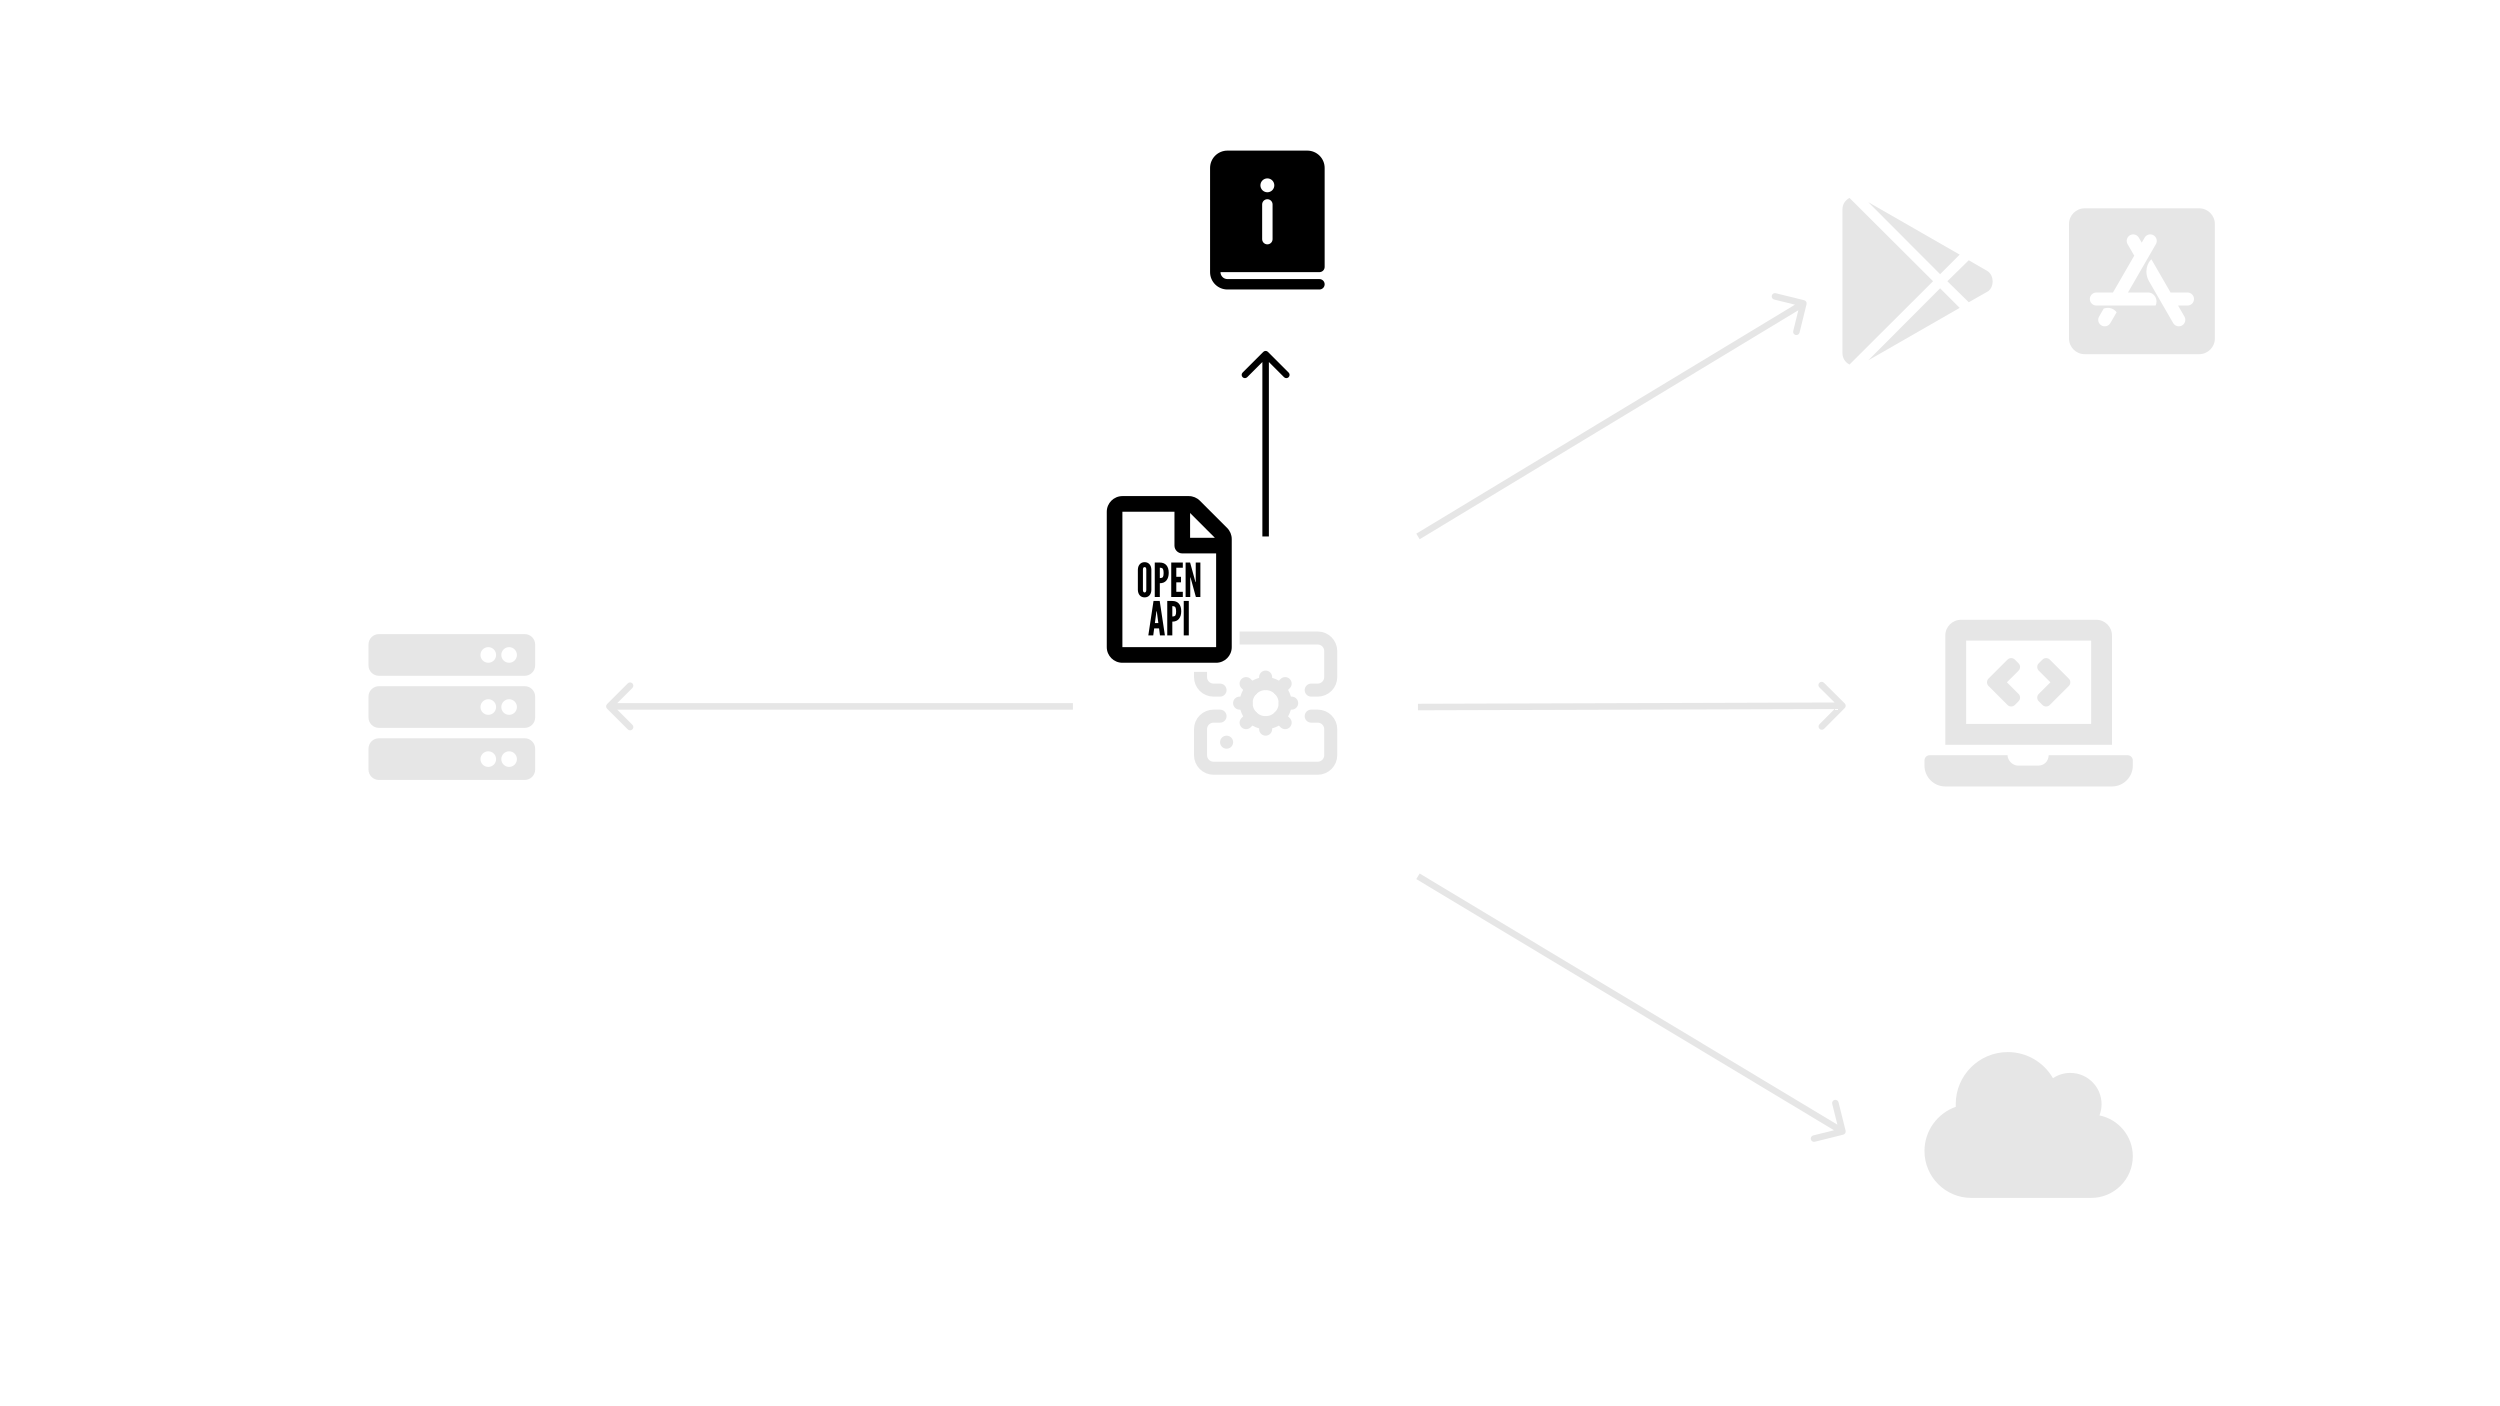 <svg width="1920" height="1080" viewBox="0 0 1920 1080" fill="none" xmlns="http://www.w3.org/2000/svg">
  <rect width="1920" height="1080" fill="white" />
  <path
    d="M973.768 270.232C972.791 269.256 971.209 269.256 970.232 270.232L954.322 286.142C953.346 287.118 953.346 288.701 954.322 289.678C955.299 290.654 956.882 290.654 957.858 289.678L972 275.536L986.142 289.678C987.118 290.654 988.701 290.654 989.678 289.678C990.654 288.701 990.654 287.118 989.678 286.142L973.768 270.232ZM974.5 412L974.5 272L969.5 272L969.5 412L974.5 412Z"
    fill="black" />
  <g opacity="0.1">
    <path
      d="M937 530H932C929.348 530 926.804 528.946 924.929 527.071C923.054 525.196 922 522.652 922 520V500C922 497.348 923.054 494.804 924.929 492.929C926.804 491.054 929.348 490 932 490H1012C1014.65 490 1017.2 491.054 1019.07 492.929C1020.95 494.804 1022 497.348 1022 500V520C1022 522.652 1020.95 525.196 1019.07 527.071C1017.2 528.946 1014.65 530 1012 530H1007M937 550H932C929.348 550 926.804 551.054 924.929 552.929C923.054 554.804 922 557.348 922 560V580C922 582.652 923.054 585.196 924.929 587.071C926.804 588.946 929.348 590 932 590H1012C1014.65 590 1017.2 588.946 1019.07 587.071C1020.95 585.196 1022 582.652 1022 580V560C1022 557.348 1020.95 554.804 1019.07 552.929C1017.2 551.054 1014.65 550 1012 550H1007M942 510H942.05M942 570H942.05"
      stroke="black" stroke-width="10" stroke-linecap="round" stroke-linejoin="round" />
    <path
      d="M972 555C980.284 555 987 548.285 987 540C987 531.716 980.284 525 972 525C963.715 525 957 531.716 957 540C957 548.285 963.715 555 972 555Z"
      stroke="black" stroke-width="10" stroke-linecap="round" stroke-linejoin="round" />
    <path
      d="M972 520V525M972 555V560M992 540H987M957 540H952M987 525L982.6 529.4M961.4 550.6L957 555M987 555L982.6 550.6M961.4 529.4L957 525"
      stroke="black" stroke-width="10" stroke-linecap="round" stroke-linejoin="round" />
  </g>
  <rect x="837" y="382" width="115" height="134" fill="white" />
  <path
    d="M942.457 405.495L921.486 384.524C919.236 382.275 916.187 381 913.013 381H861.998C855.374 381.025 850 386.399 850 393.023V497.002C850 503.626 855.374 509 861.998 509H933.984C940.607 509 945.981 503.626 945.981 497.002V413.994C945.981 410.819 944.707 407.745 942.457 405.495ZM933.009 413.019H913.988V393.997L933.009 413.019ZM861.998 497.002V393.023H901.99V419.018C901.99 422.342 904.664 425.016 907.989 425.016H933.984V497.002H861.998Z"
    fill="black" />
  <path
    d="M879.06 458.788C880.596 458.788 881.832 458.278 882.768 457.258C883.704 456.226 884.196 454.828 884.244 453.064V437.476C884.196 435.724 883.704 434.332 882.768 433.3C881.832 432.268 880.596 431.752 879.06 431.752C877.536 431.752 876.306 432.268 875.37 433.3C874.434 434.32 873.936 435.712 873.875 437.476V453.064C873.948 454.84 874.446 456.238 875.37 457.258C876.294 458.278 877.524 458.788 879.06 458.788ZM879.06 455.008C878.652 455.008 878.334 454.834 878.106 454.486C877.878 454.138 877.764 453.664 877.764 453.064V437.476C877.764 436.18 878.196 435.532 879.06 435.532C879.924 435.532 880.356 436.18 880.356 437.476V453.064C880.356 453.664 880.242 454.138 880.014 454.486C879.786 454.834 879.468 455.008 879.06 455.008ZM886.854 458.5H890.742V447.916C892.974 447.916 894.672 447.196 895.836 445.756C897 444.304 897.582 442.372 897.582 439.96C897.582 437.416 896.988 435.46 895.8 434.092C894.624 432.724 892.938 432.04 890.742 432.04H886.854V458.5ZM890.742 443.956V436C892.026 436 892.83 436.336 893.154 437.008C893.49 437.68 893.658 438.712 893.658 440.104C893.658 441.496 893.49 442.486 893.154 443.074C892.818 443.662 892.014 443.956 890.742 443.956ZM899.51 458.5H908.402V454.504H903.398V447.232H906.998V442.984H903.398V436.036H908.402V432.04H899.51V458.5ZM910.549 458.5H914.113V443.488H914.329L914.653 444.712L918.433 458.5H921.889V432.04H918.325V447.052H918.109L917.785 445.828L914.005 432.04H910.549V458.5Z"
    fill="black" />
  <path
    d="M881.907 488H885.687L886.407 482.6H890.151L890.871 488H894.651L890.655 461.54H885.903L881.907 488ZM886.947 478.496L888.063 470.144L888.171 469.46H888.387L888.495 470.144L889.611 478.496H886.947ZM896.452 488H900.34V477.416C902.572 477.416 904.27 476.696 905.434 475.256C906.598 473.804 907.18 471.872 907.18 469.46C907.18 466.916 906.586 464.96 905.398 463.592C904.222 462.224 902.536 461.54 900.34 461.54H896.452V488ZM900.34 473.456V465.5C901.624 465.5 902.428 465.836 902.752 466.508C903.088 467.18 903.256 468.212 903.256 469.604C903.256 470.996 903.088 471.986 902.752 472.574C902.416 473.162 901.612 473.456 900.34 473.456ZM909.108 488H912.996V461.54H909.108V488Z"
    fill="black" />
  <g opacity="0.1">
    <path
      d="M403 519H291C286.582 519 283 515.418 283 511V495C283 490.582 286.582 487 291 487H403C407.418 487 411 490.582 411 495V511C411 515.418 407.418 519 403 519ZM391 497C387.686 497 385 499.686 385 503C385 506.314 387.686 509 391 509C394.314 509 397 506.314 397 503C397 499.686 394.314 497 391 497ZM375 497C371.686 497 369 499.686 369 503C369 506.314 371.686 509 375 509C378.314 509 381 506.314 381 503C381 499.686 378.314 497 375 497ZM403 559H291C286.582 559 283 555.418 283 551V535C283 530.582 286.582 527 291 527H403C407.418 527 411 530.582 411 535V551C411 555.418 407.418 559 403 559ZM391 537C387.686 537 385 539.686 385 543C385 546.314 387.686 549 391 549C394.314 549 397 546.314 397 543C397 539.686 394.314 537 391 537ZM375 537C371.686 537 369 539.686 369 543C369 546.314 371.686 549 375 549C378.314 549 381 546.314 381 543C381 539.686 378.314 537 375 537ZM403 599H291C286.582 599 283 595.418 283 591V575C283 570.582 286.582 567 291 567H403C407.418 567 411 570.582 411 575V591C411 595.418 407.418 599 403 599ZM391 577C387.686 577 385 579.686 385 583C385 586.314 387.686 589 391 589C394.314 589 397 586.314 397 583C397 579.686 394.314 577 391 577ZM375 577C371.686 577 369 579.686 369 583C369 586.314 371.686 589 375 589C378.314 589 381 586.314 381 583C381 579.686 378.314 577 375 577Z"
      fill="black" />
    <path
      d="M466.232 540.732C465.255 541.709 465.255 543.291 466.232 544.268L482.141 560.178C483.118 561.154 484.701 561.154 485.677 560.178C486.653 559.201 486.653 557.618 485.677 556.642L471.535 542.5L485.677 528.358C486.653 527.382 486.653 525.799 485.677 524.822C484.701 523.846 483.118 523.846 482.141 524.822L466.232 540.732ZM824.001 540L467.999 540L467.999 545L824.001 545L824.001 540Z"
      fill="black" />
  </g>
  <path
    d="M929.333 129C929.333 125.464 930.738 122.072 933.238 119.572C935.739 117.072 939.13 115.667 942.667 115.667H1004C1005.75 115.667 1007.48 116.012 1009.1 116.682C1010.72 117.352 1012.19 118.334 1013.43 119.572C1014.67 120.81 1015.65 122.28 1016.32 123.898C1016.99 125.515 1017.33 127.249 1017.33 129V205C1017.33 206.061 1016.91 207.078 1016.16 207.829C1015.41 208.579 1014.39 209 1013.33 209H937.333C937.333 210.415 937.895 211.771 938.895 212.771C939.896 213.772 941.252 214.333 942.667 214.333H1013.33C1014.39 214.333 1015.41 214.755 1016.16 215.505C1016.91 216.255 1017.33 217.273 1017.33 218.333C1017.33 219.394 1016.91 220.412 1016.16 221.162C1015.41 221.912 1014.39 222.333 1013.33 222.333H942.667C939.13 222.333 935.739 220.929 933.238 218.428C930.738 215.928 929.333 212.536 929.333 209V129ZM973.333 147.667C974.748 147.667 976.104 147.105 977.104 146.105C978.105 145.104 978.667 143.748 978.667 142.333C978.667 140.919 978.105 139.562 977.104 138.562C976.104 137.562 974.748 137 973.333 137C971.919 137 970.562 137.562 969.562 138.562C968.562 139.562 968 140.919 968 142.333C968 143.748 968.562 145.104 969.562 146.105C970.562 147.105 971.919 147.667 973.333 147.667ZM969.333 157V183.667C969.333 184.728 969.755 185.745 970.505 186.495C971.255 187.245 972.272 187.667 973.333 187.667C974.394 187.667 975.412 187.245 976.162 186.495C976.912 185.745 977.333 184.728 977.333 183.667V157C977.333 155.939 976.912 154.922 976.162 154.172C975.412 153.422 974.394 153 973.333 153C972.272 153 971.255 153.422 970.505 154.172C969.755 154.922 969.333 155.939 969.333 157Z"
    fill="black" />
  <g opacity="0.1">
    <path
      d="M1689 160H1601C1594.38 160 1589 165.375 1589 172V260C1589 266.625 1594.38 272 1601 272H1689C1695.62 272 1701 266.625 1701 260V172C1701 165.375 1695.62 160 1689 160ZM1620.75 248.125C1619.38 250.525 1616.3 251.325 1613.92 249.95C1611.52 248.575 1610.73 245.5 1612.1 243.125L1615.67 236.95C1619.7 235.725 1623 236.675 1625.58 239.8L1620.75 248.125ZM1655.47 234.65H1610C1607.25 234.65 1605 232.4 1605 229.65C1605 226.9 1607.25 224.65 1610 224.65H1622.75L1639.1 196.35L1633.97 187.5C1632.6 185.1 1633.42 182.05 1635.8 180.675C1638.2 179.3 1641.25 180.125 1642.62 182.5L1644.85 186.35L1647.08 182.5C1648.45 180.1 1651.53 179.3 1653.9 180.675C1656.3 182.05 1657.1 185.125 1655.72 187.5L1634.28 224.65H1649.8C1654.85 224.65 1657.67 230.575 1655.47 234.65ZM1680 234.65H1672.75L1677.65 243.125C1679.03 245.525 1678.2 248.575 1675.82 249.95C1673.42 251.325 1670.38 250.5 1669 248.125C1660.78 233.9 1654.62 223.2 1650.5 216.1C1646.33 208.85 1649.3 201.6 1652.28 199.15C1655.55 204.825 1660.45 213.325 1667 224.65H1680C1682.75 224.65 1685 226.9 1685 229.65C1685 232.425 1682.75 234.65 1680 234.65Z"
      fill="black" />
    <path
      d="M1541.76 541.412C1543.32 542.975 1545.85 542.975 1547.42 541.412L1550.24 538.585C1551.81 537.022 1551.81 534.49 1550.24 532.928L1541.31 524L1550.24 515.07C1551.8 513.507 1551.8 510.975 1550.24 509.412L1547.41 506.585C1545.85 505.022 1543.32 505.022 1541.76 506.585L1527.17 521.17C1525.61 522.732 1525.61 525.265 1527.17 526.827L1541.76 541.412ZM1565.76 538.588L1568.59 541.415C1570.15 542.978 1572.68 542.978 1574.25 541.415L1588.83 526.83C1590.39 525.268 1590.39 522.735 1588.83 521.173L1574.25 506.587C1572.68 505.025 1570.15 505.025 1568.59 506.587L1565.76 509.415C1564.2 510.978 1564.2 513.51 1565.76 515.072L1574.69 524L1565.76 532.93C1564.2 534.493 1564.2 537.025 1565.76 538.588ZM1634 580H1573.39C1573.2 584.952 1569.71 588 1565.2 588H1550C1545.33 588 1541.74 583.632 1541.81 580H1482C1479.8 580 1478 581.8 1478 584V588C1478 596.8 1485.2 604 1494 604H1622C1630.8 604 1638 596.8 1638 588V584C1638 581.8 1636.2 580 1634 580ZM1622 488C1622 481.4 1616.6 476 1610 476H1506C1499.4 476 1494 481.4 1494 488V572H1622V488ZM1606 556H1510V492H1606V556Z"
      fill="black" />
    <path
      d="M1612.4 856.65C1613.42 853.975 1614 851.05 1614 848C1614 834.75 1603.25 824 1590 824C1585.07 824 1580.48 825.5 1576.68 828.05C1569.75 816.05 1556.82 808 1542 808C1519.9 808 1502 825.9 1502 848C1502 848.675 1502.02 849.35 1502.05 850.025C1488.05 854.95 1478 868.3 1478 884C1478 903.875 1494.12 920 1514 920H1606C1623.68 920 1638 905.675 1638 888C1638 872.525 1627 859.6 1612.4 856.65Z"
      fill="black" />
    <path
      d="M1490 210.575L1434.82 155.25L1505.02 195.55L1490 210.575ZM1420.42 152C1417.17 153.7 1415 156.8 1415 160.825V271.15C1415 275.175 1417.17 278.275 1420.42 279.975L1484.57 215.975L1420.42 152ZM1526.72 208.4L1512 199.875L1495.57 216L1512 232.125L1527.02 223.6C1531.52 220.025 1531.53 211.975 1526.72 208.4ZM1434.82 276.75L1505.02 236.45L1490 221.425L1434.82 276.75Z"
      fill="black" />
    <path
      d="M1387.43 233.598C1387.76 232.257 1386.94 230.903 1385.6 230.573L1363.75 225.191C1362.41 224.861 1361.06 225.68 1360.73 227.021C1360.4 228.361 1361.21 229.716 1362.56 230.046L1381.97 234.83L1377.19 254.249C1376.86 255.59 1377.68 256.944 1379.02 257.274C1380.36 257.605 1381.72 256.786 1382.05 255.445L1387.43 233.598ZM1090.29 414.139L1386.29 235.139L1383.71 230.861L1087.71 409.861L1090.29 414.139Z"
      fill="black" />
    <path
      d="M1416.77 543.762C1417.75 542.783 1417.74 541.2 1416.76 540.227L1400.8 524.366C1399.82 523.392 1398.24 523.397 1397.27 524.377C1396.29 525.356 1396.3 526.939 1397.28 527.912L1411.46 542.011L1397.37 556.196C1396.39 557.176 1396.4 558.759 1397.38 559.732C1398.36 560.705 1399.94 560.7 1400.91 559.721L1416.77 543.762ZM1089.01 545.5L1415.01 544.5L1414.99 539.5L1088.99 540.5L1089.01 545.5Z"
      fill="black" />
    <path
      d="M1415.6 871.426C1416.94 871.092 1417.76 869.736 1417.43 868.396L1411.99 846.563C1411.65 845.223 1410.3 844.407 1408.96 844.741C1407.62 845.075 1406.8 846.431 1407.14 847.771L1411.97 867.178L1392.56 872.011C1391.22 872.345 1390.41 873.702 1390.74 875.042C1391.07 876.381 1392.43 877.197 1393.77 876.863L1415.6 871.426ZM1087.71 675.143L1413.71 871.143L1416.29 866.857L1090.29 670.857L1087.71 675.143Z"
      fill="black" />
  </g>
</svg>